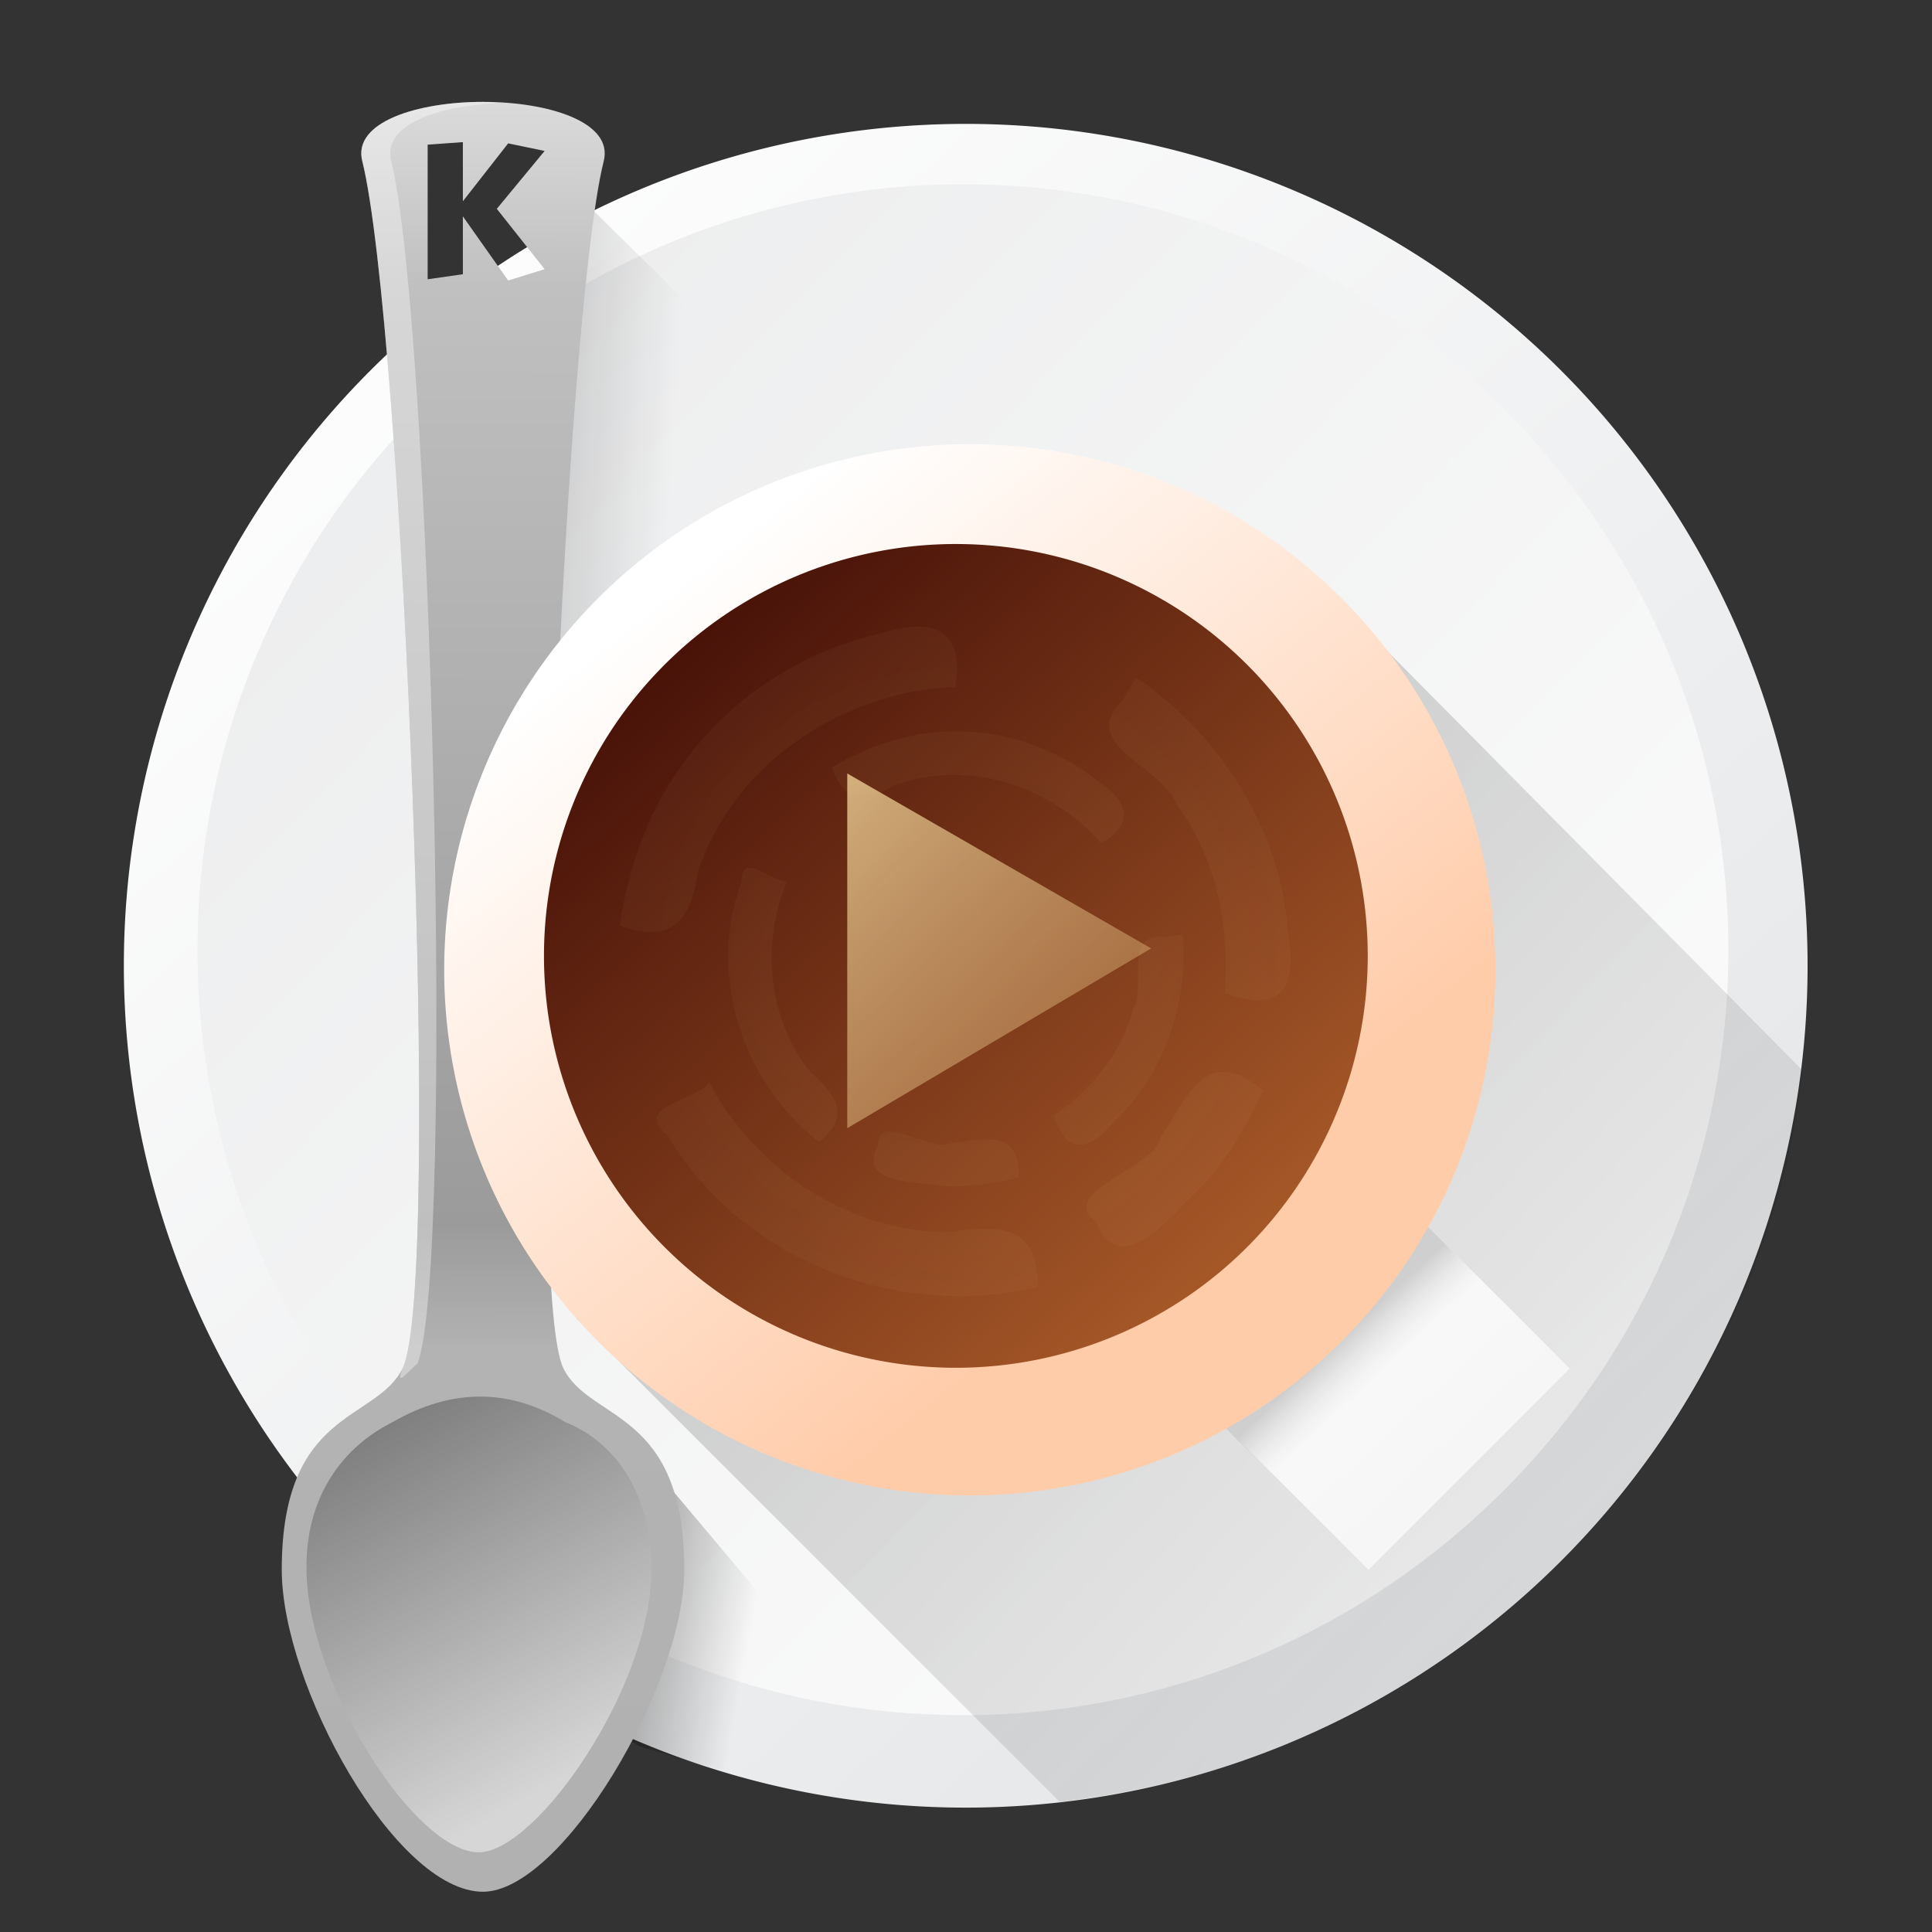 <svg width="48" xmlns="http://www.w3.org/2000/svg" height="48" xmlns:xlink="http://www.w3.org/1999/xlink">
 <rect width="100%" height="100%" fill="#333333" stroke="none"/>
 <defs>
  <linearGradient id="a">
   <stop stop-color="#fcdd99"/>
   <stop offset="1" stop-color="#fcdd99" stop-opacity="0"/>
  </linearGradient>
  <linearGradient id="b" y1="522.99" x1="430.51" y2="523.86" gradientUnits="userSpaceOnUse" x2="378.58" gradientTransform="matrix(.707.707-.707.707 105.4-635.69)">
   <stop stop-color="#fcfcfc"/>
   <stop offset="1" stop-color="#e9eaeb"/>
  </linearGradient>
  <linearGradient id="c" y1="19.869" x1="-28.649" y2="49.804" gradientUnits="userSpaceOnUse" x2="3.614" gradientTransform="translate(45.719-.92)">
   <stop/>
   <stop offset="1" stop-opacity="0"/>
  </linearGradient>
  <linearGradient id="d" y1="522.18" x1="388.34" y2="523.7" gradientUnits="userSpaceOnUse" x2="402.03" gradientTransform="matrix(.707.707-.707.707 105.48-635.28)">
   <stop stop-color="#ffffff"/>
   <stop offset="1" stop-color="#ffccaa"/>
  </linearGradient>
  <linearGradient id="e" y1="527.21" x1="422.48" y2="527.34" gradientUnits="userSpaceOnUse" x2="425.86" gradientTransform="matrix(.707.707-.707.707 105.48-635.28)">
   <stop stop-color="#f9f9f9"/>
   <stop offset="1" stop-color="#f6f6f6"/>
  </linearGradient>
  <linearGradient id="f" y1="8.627" x1="9.642" y2="24.326" x2="23.912" gradientUnits="userSpaceOnUse">
   <stop stop-color="#491309"/>
   <stop offset="1" stop-color="#b6642d"/>
  </linearGradient>
  <linearGradient id="g" y1="15.871" x1="16.296" y2="31.01" x2="30.633" gradientUnits="userSpaceOnUse">
   <stop stop-color="#fee3a8"/>
   <stop offset="1" stop-color="#fcdd99" stop-opacity="0"/>
  </linearGradient>
  <linearGradient id="h" y1="33.922" x1="32.641" y2="34.953" x2="33.609" gradientUnits="userSpaceOnUse">
   <stop stop-color="#cfcfcf"/>
   <stop offset="1" stop-color="#ededed" stop-opacity="0"/>
  </linearGradient>
  <linearGradient id="i" y1="42.01" x1="13.247" y2="34.887" x2="8.892" gradientUnits="userSpaceOnUse" gradientTransform="matrix(1.315 0 0 1.23-3.891-7.222)">
   <stop stop-color="#d6d6d6"/>
   <stop offset="1" stop-color="#7a7a7a"/>
  </linearGradient>
  <linearGradient id="j" y1="1.586" x1="12" y2="45.31" gradientUnits="userSpaceOnUse" x2="11.875">
   <stop stop-color="#e0e0e0"/>
   <stop offset=".125" stop-color="#c0c0c0"/>
   <stop offset=".66" stop-color="#9b9b9b"/>
   <stop offset=".732" stop-color="#b3b3b3"/>
   <stop offset="1" stop-color="#b1b1b1"/>
  </linearGradient>
  <radialGradient cx="23.731" cy="23.885" xlink:href="#a" id="k" r="8.335" gradientUnits="userSpaceOnUse" gradientTransform="matrix(3.381-.04.04 3.361-57.47-55.43)"/>
  <radialGradient cx="23.748" cy="23.82" xlink:href="#a" id="l" r="5.657" gradientUnits="userSpaceOnUse" gradientTransform="matrix(4.933-.014.011 3.916-93.68-69.1)"/>
  <linearGradient xlink:href="#c" id="m" y1="20.869" x1="-20.15" y2="21.429" gradientUnits="userSpaceOnUse" x2="-11.636" gradientTransform="translate(28.344-9.795)"/>
  <linearGradient xlink:href="#c" id="n" y1="19.12" x1="-14.524" y2="19.804" gradientUnits="userSpaceOnUse" x2="-10.761" gradientTransform="translate(29.344 21.21)"/>
  <linearGradient id="o" y1="522.24" x1="385.61" y2="523.27" gradientUnits="userSpaceOnUse" x2="409.82" gradientTransform="matrix(.707.707-.707.707 105.48-635.28)">
   <stop stop-color="#ffffff"/>
   <stop offset="1" stop-color="#dfe1e3"/>
  </linearGradient>
  <path id="p" color="#000000" d="M25 15A9 9 0 1 1 7 15 9 9 0 1 1 25 15"/>
 </defs>
 <use fill="url(#o)" xlink:href="#p" stroke-width="1.271" transform="matrix(2.324 0 0 2.324-13.191-10.866)"/>
 <path fill="url(#b)" d="m23.924 4.578c-4.857 0-9.714 1.861-13.436 5.582-7.443 7.443-7.443 19.428 0 26.871 7.443 7.443 19.428 7.443 26.871 0 7.443-7.443 7.443-19.428 0-26.871-3.721-3.721-8.579-5.582-13.436-5.582"/>
 <g color="#000000">
  <path opacity=".2" fill="url(#c)" fill-rule="evenodd" d="m14.32 32.762l18.08-18.673 12.383 12.504c-.815 7.988-7.512 16.946-18.46 18.17z"/>
  <path fill="url(#e)" stroke-width="2.324" d="m30 35l4-6 5 5-5 5z"/>
 </g>
 <path fill="url(#h)" d="m29 34l6-4 2 2-4.969 5.094z"/>
 <g fill-rule="evenodd" color="#000000">
  <path opacity=".4" fill="url(#m)" d="m10.445 11.949l4.312-6.704 12.649 12.473c-6.44-2.137-7.637-2.179-16.647-1.643z"/>
  <path opacity=".4" fill="url(#n)" d="m10.695 39.762l5.327-3.548 7.258 8.629c-3.44-.262-4.825-.679-7.397-1.456z"/>
 </g>
 <path fill="url(#j)" d="m12 2.531c-1.621 0-3.243.499-3 1.469 1 4 2 28 1 30-.667 1.333-3 1-3 5 0 2.867 2.823 8 5 8 1.967-.008 5-5.133 5-8 0-4-2.333-3.667-3-5-1-2 0-26 1-30 .243-.97-1.379-1.469-3-1.469m-.5 1v1.469l1.125-1.438.906.188-1.188 1.438 1.188 1.5-.906.281-1.125-1.594v1.438l-.875.125v-3.344z"/>
 <use fill="url(#d)" xlink:href="#p" stroke-width="2.036" transform="matrix(1.451 0 0 1.451.879 2.33)"/>
 <use fill="url(#f)" xlink:href="#p" transform="matrix(1.137 0 0 1.137 5.556 6.694)"/>
 <path fill="url(#g)" d="m21.05 28.03v-8.813l7.55 4.346z"/>
 <g color="#000000">
  <path opacity=".052" fill="url(#l)" d="m23.425 18.18c-.978.051-1.916.39-2.757.883.324.911.839.863 1.554.447 1.809-.659 3.887.007 5.133 1.433.918-.51.609-1.096-.109-1.56-1.078-.848-2.448-1.284-3.821-1.203m-5 3.73c-.869 2.294.021 4.994 1.929 6.463.821-.687.403-1.16-.23-1.753-1.059-1.319-1.223-3.206-.562-4.728-.385.042-1.138-.785-1.137.018m10.519 1.372c-1.071-.129-.437 1.165-.798 1.814-.28 1.082-1.044 1.991-1.965 2.618.332.998.876.871 1.457.193 1.277-1.169 1.885-2.965 1.747-4.691-.147.022-.294.044-.441.067m-7.128 5.157c-.554 1 .982.914 1.657 1.028.622.023 1.237-.063 1.838-.218.018-1.192-.79-.957-1.687-.852-.527.249-1.815-.791-1.808.042"/>
  <path opacity=".052" fill="url(#k)" d="m16.932 19.02c-.846 1.171-1.324 2.559-1.536 3.981 1.345.47 1.767-.166 1.95-1.37.916-2.686 3.602-4.456 6.391-4.568.263-1.525-.695-1.713-1.891-1.317-1.971.454-3.738 1.624-4.914 3.274m-.341 9.189c1.83 3.119 5.753 4.595 9.203 3.762-.029-1.578-.959-1.536-2.225-1.357-2.493-.004-4.812-1.561-5.948-3.726-.308.48-1.954.582-1.03 1.322m11.303-10.808c-1.139 1.11.933 1.578 1.344 2.593.983 1.322 1.32 3.04 1.189 4.676 1.454.542 1.811-.201 1.569-1.494-.162-2.547-1.661-4.906-3.771-6.344-.111.189-.221.379-.332.568m-.67 12.952c.637 1.561 1.957-.283 2.712-.951.601-.693 1.072-1.478 1.45-2.311-1.352-1.123-1.829.023-2.538 1.148-.202.836-2.586 1.352-1.623 2.115"/>
 </g>
 <path fill="url(#i)" d="m14.04 35.33c.118.059 2.133.718 2.142 3.68.009 2.872-2.84 7-4.284 7.01-1.57.009-4.246-4.139-4.284-7.01-.037-2.74 2.024-3.603 2.142-3.68 1.459-.838 2.894-.848 4.284 0"/>
 <path opacity=".36" fill="#ffffff" d="m12 2.531c-1.621 0-3.243.499-3 1.469 1 4 2 28 1 30-.194.512.159.044.375-.125.938-2.512.331-25.925-.656-29.875-.225-.9 1.161-1.371 2.656-1.438-.127-.006-.247-.031-.375-.031"/>
</svg>
